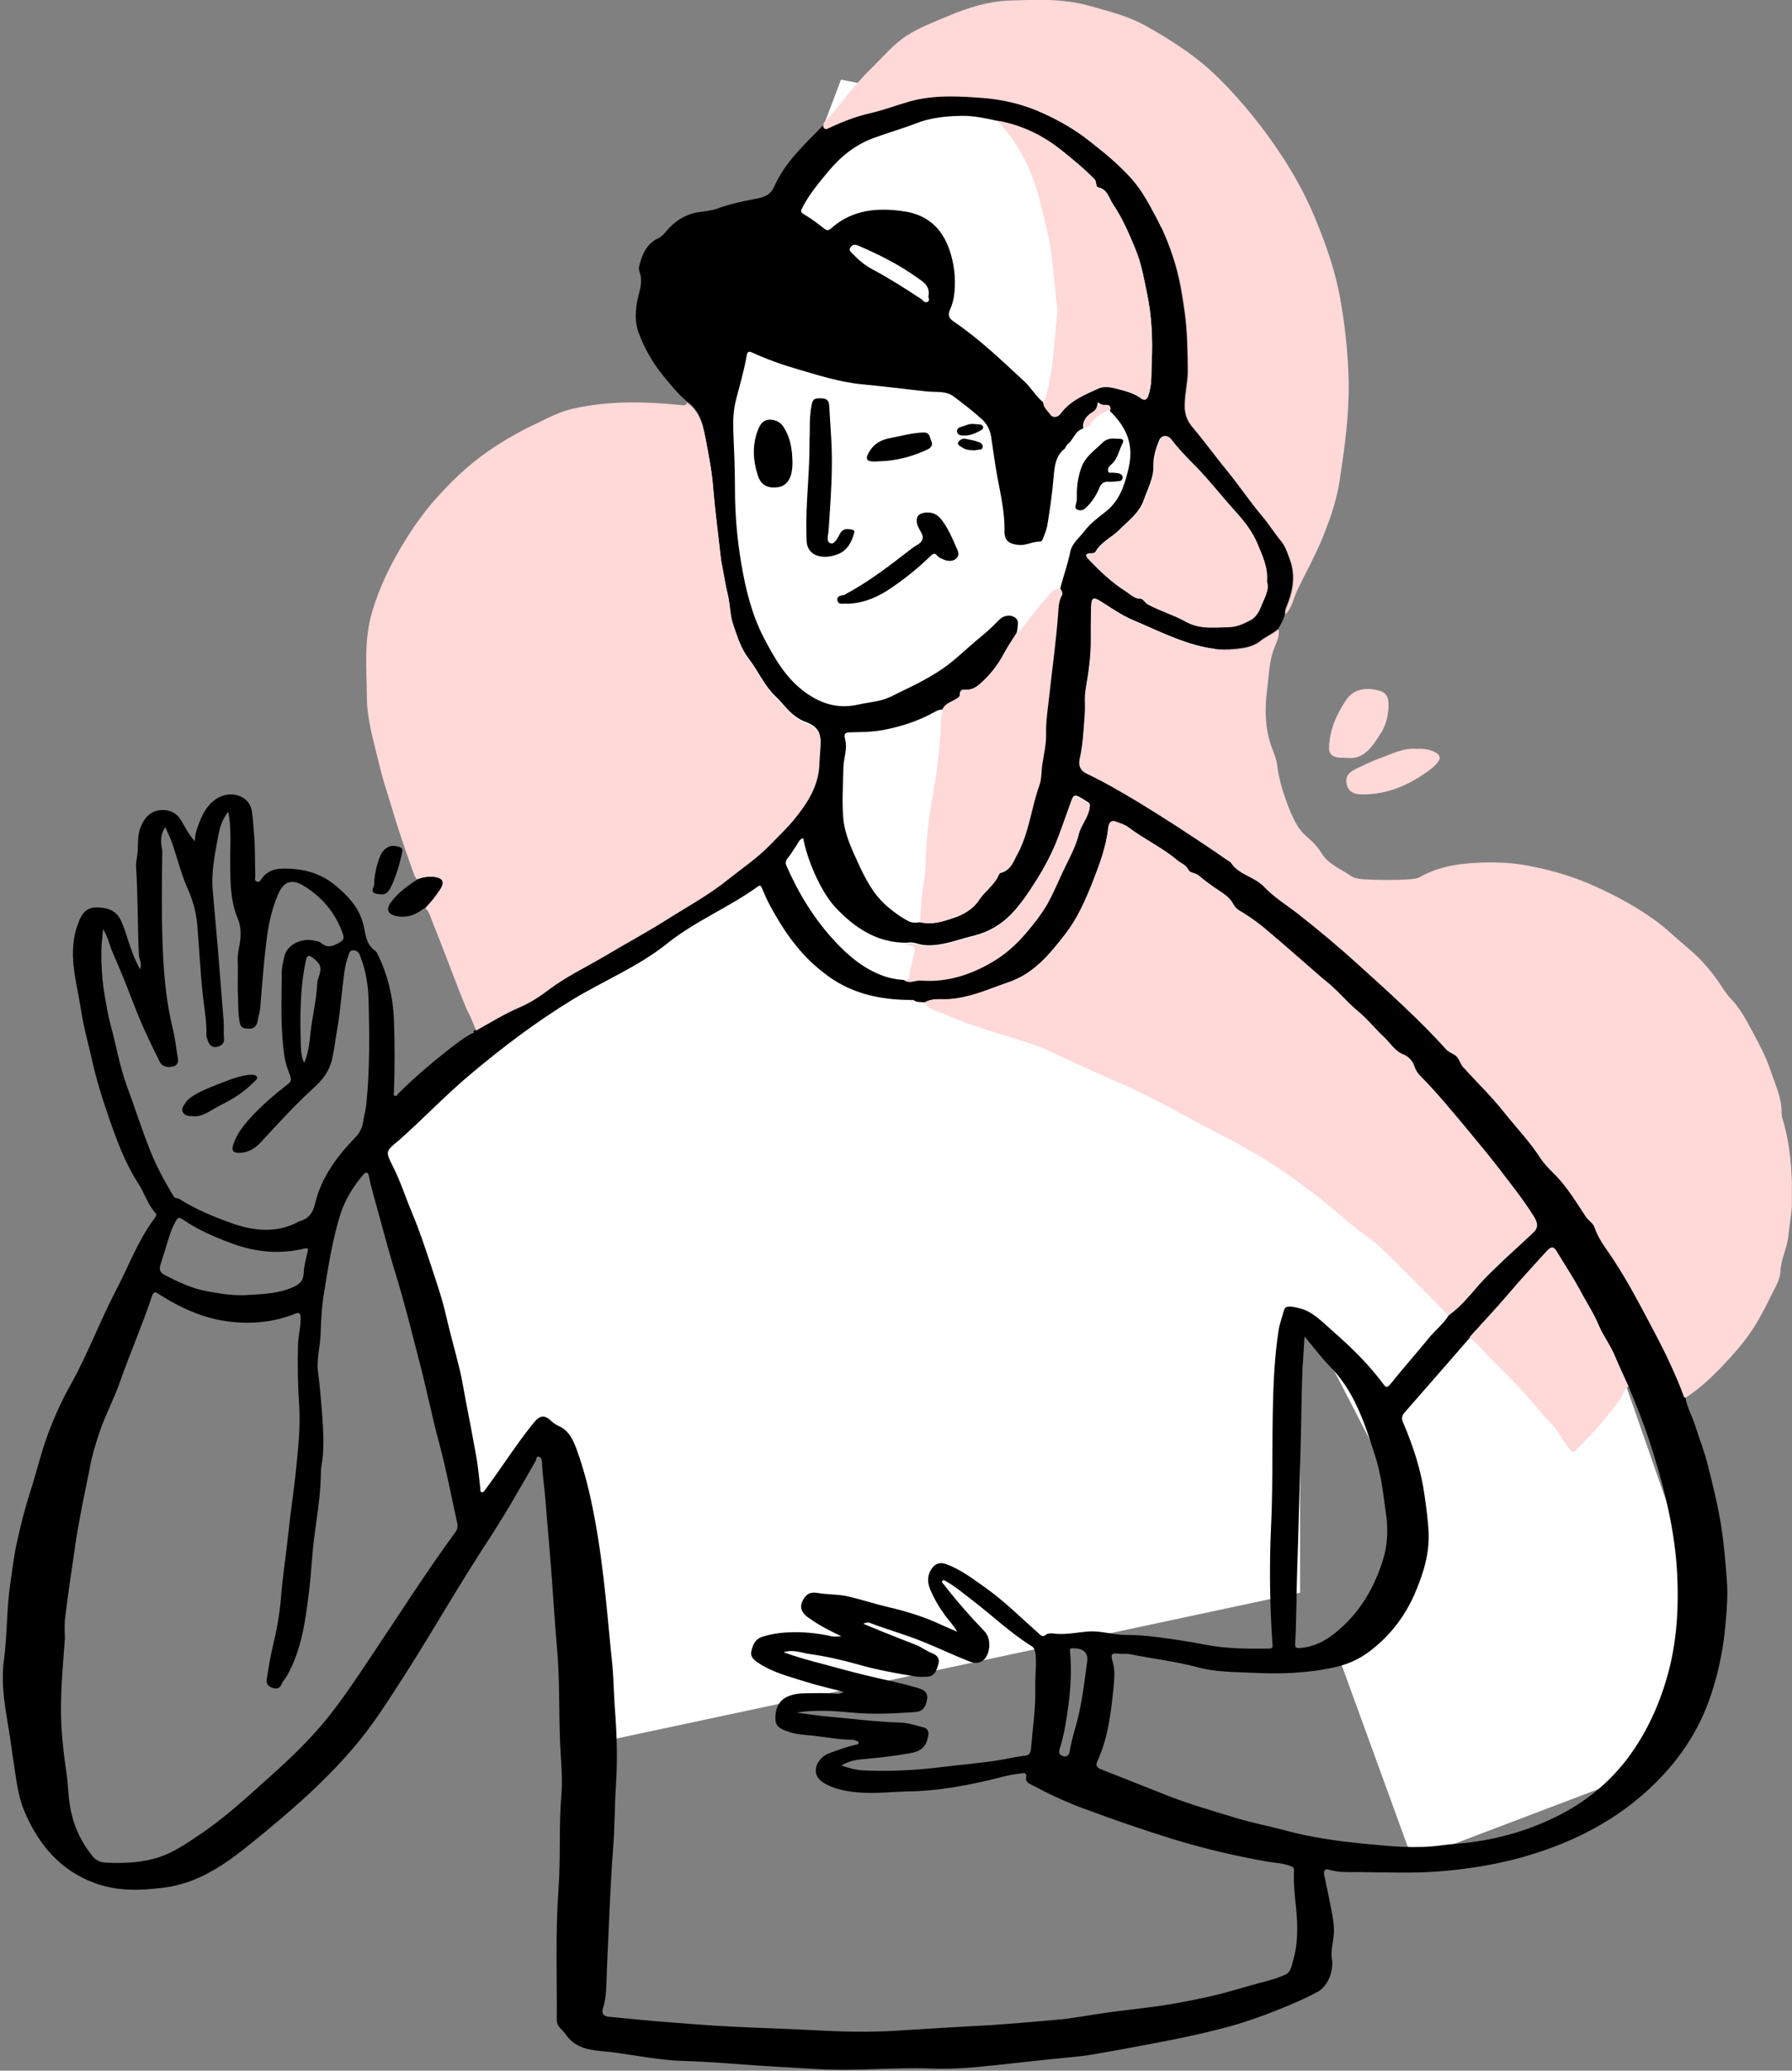 <svg width="296" height="342" viewBox="0 0 296 342" fill="none" xmlns="http://www.w3.org/2000/svg">
<rect x="0" y="0" width="296" height="342" fill="#808080" stroke="none"/>
<g clip-path="url(#clip0)">
<path d="M280.504 263.06L262.709 211.995L207.002 156.289L189.981 23.211L138.916 13.153L108.741 92.845L135.047 135.399L62.319 187.237L80.114 251.455L90.172 235.207L98.683 287.819L214.739 263.06V216.638L220.929 227.47L233.308 251.455L220.929 273.118L233.308 307.161L271.994 292.461L280.504 263.06Z" fill="white"/>
<path d="M78.096 170.613C76.451 171.46 75.04 172.635 73.582 173.764C70.855 175.927 68.222 178.184 65.777 180.63C65.636 180.771 65.542 181.1 65.26 181.006C64.884 180.865 65.072 180.536 65.072 180.301C65.213 176.397 65.213 172.447 65.072 168.544C64.931 164.641 64.038 160.879 62.251 157.352C62.204 157.257 62.11 157.163 62.016 157.069C60.276 155.894 60.417 153.966 59.9 152.273C59.148 149.78 57.455 147.946 55.528 146.347C52.895 144.09 49.697 143.338 46.359 143.479C45.184 143.526 44.055 143.996 43.256 145.078C43.068 145.36 42.833 145.83 42.362 145.595C41.986 145.407 42.174 144.936 42.174 144.654C42.08 142.256 42.174 139.858 41.939 137.506C41.845 136.284 41.798 135.014 41.563 133.791C41.093 131.346 37.943 130.405 35.639 132.004C34.134 133.039 33.382 134.591 32.771 136.236C32.489 137.036 32.16 137.835 32.206 138.964C31.125 137.788 30.561 136.566 29.903 135.484C29.15 134.214 28.022 133.744 26.705 133.791C25.06 133.838 23.978 134.873 23.32 136.378C22.756 137.647 22.803 139.011 22.756 140.375C22.709 141.362 22.427 142.303 22.474 143.291C22.803 148.087 22.709 152.884 22.944 157.728C22.991 158.433 23.508 159.139 23.132 160.079C22.145 158.339 21.58 156.599 21.016 154.859C20.734 153.919 20.405 153.025 20.029 152.132C19.23 150.345 17.725 149.874 15.938 149.874C14.293 149.874 13.54 150.862 13.023 152.226C11.754 155.329 11.895 158.48 12.459 161.678C12.788 163.653 13.211 165.581 13.493 167.509C13.916 170.096 14.669 172.635 15.233 175.222C15.891 178.184 16.785 181.1 17.772 183.969C19.135 187.966 20.546 191.916 22.85 195.49C23.884 197.089 24.401 198.97 25.718 200.381C25.906 200.616 25.718 200.945 25.53 201.227C22.756 204.896 21.251 209.175 19.135 213.172C16.502 218.204 14.528 223.565 11.754 228.55C9.826 231.983 8.227 235.651 7.052 239.413C6.347 241.717 5.735 244.116 4.983 246.42C4.09 249.195 3.384 252.016 2.773 254.838C2.303 256.954 2.068 259.117 1.739 261.281C1.08 265.513 1.222 269.839 0.657 274.119C0.093 278.257 0.892 282.255 1.551 286.299C1.786 287.663 1.927 289.073 2.162 290.437C2.632 293.4 2.867 296.41 4.043 299.184C6.346 304.639 9.967 308.966 15.703 311.035C19.37 312.399 23.179 312.258 26.988 311.787C32.677 311.082 37.143 307.978 41.375 304.545C48.052 299.137 54.587 293.541 59.947 286.769C62.533 283.477 64.743 279.903 67 276.423C71.702 269.04 76.027 261.422 80.823 254.133C83.55 249.947 85.995 245.621 88.487 241.294C88.628 241.059 88.534 240.542 88.957 240.589C89.381 240.683 89.475 241.106 89.522 241.529C89.616 243.787 89.992 245.997 90.133 248.254C90.462 252.487 90.885 256.719 91.167 260.951C91.449 264.714 91.684 268.523 92.014 272.285C92.484 277.599 92.296 282.913 92.531 288.227C92.672 291.002 92.954 293.776 92.719 296.551C92.296 301.724 92.625 306.944 92.249 312.117C91.731 319.265 92.014 326.413 91.967 333.561C91.967 334.125 92.155 334.548 92.484 334.924C92.813 335.301 93.189 335.63 93.471 336.053C94.788 337.981 96.856 338.546 98.972 338.734C103.486 339.11 107.859 340.191 112.419 340.38C115.241 340.474 118.109 340.615 120.93 340.85C125.632 341.226 130.333 341.461 135.082 341.743C141.336 342.12 147.542 341.414 153.795 341.649C157.228 341.79 160.66 341.508 164.092 341.132C168.089 340.709 172.085 340.239 176.035 339.862C177.399 339.721 178.762 339.627 180.079 339.392C184.31 338.687 188.495 337.887 192.679 337.088C195.783 336.476 198.839 335.818 201.895 335.019C205.75 334.031 209.465 332.667 213.132 331.115C214.684 330.457 216.235 329.752 217.693 328.952C219.386 328.012 220.326 325.472 219.997 323.497C219.809 322.321 220.138 321.052 220.279 319.876C220.467 318.324 220.185 316.866 219.903 315.361C219.527 313.48 219.151 311.552 218.727 309.671C218.586 308.966 218.869 308.59 219.574 308.825C221.172 309.295 222.818 309.201 224.464 309.201C229.024 309.248 233.538 309.436 238.099 309.06C242.566 308.684 246.985 307.978 251.264 306.802C258.975 304.639 266.028 301.253 271.999 295.845C276.889 291.425 280.603 286.158 282.672 279.762C283.989 275.812 284.741 271.815 285.07 267.676C285.258 265.56 285.399 263.444 285.258 261.375C285.023 257.989 284.741 254.65 284.177 251.264C283.612 248.066 282.86 244.962 282.061 241.859C281.544 239.742 280.697 237.673 280.039 235.557C279.569 233.958 278.629 232.453 278.393 230.76C278.299 230.713 278.111 230.666 278.111 230.619C277.5 228.832 276.748 227.092 275.949 225.399C274.444 222.013 272.61 218.768 270.871 215.477C269.131 212.232 267.344 209.034 265.181 206.071C264.429 204.99 263.771 203.861 263.348 202.638C263.113 201.933 262.313 201.51 261.89 200.851C260.339 198.547 258.928 196.149 257 194.126C256.06 193.139 255.072 192.198 254.32 191.07C252.534 188.342 250.277 185.991 248.255 183.451C246.233 180.912 243.882 178.655 241.672 176.209C241.108 175.598 241.014 174.61 240.215 174.14C239.745 173.858 239.18 173.623 238.804 173.2C234.337 168.262 229.401 163.841 224.464 159.374C221.172 156.411 217.787 153.542 214.308 150.815C212.427 149.357 210.358 148.087 208.76 146.394C207.114 144.654 204.528 144.419 203.258 142.35C203.258 142.303 203.164 142.35 203.164 142.303C202.365 141.739 201.566 141.174 200.767 140.657C196.582 137.788 192.35 135.061 188.025 132.427C185.251 130.734 182.382 129.088 179.42 127.678C178.433 127.207 178.104 126.408 178.339 125.373C178.903 122.881 178.997 120.388 179.185 117.849C179.279 116.532 179.091 115.169 179.326 113.852C179.796 111.077 180.22 108.303 180.173 105.481C180.173 103.788 180.173 102.095 180.22 100.449C180.267 98.615 180.549 98.474 182.053 99.462C183.699 100.496 185.298 101.625 187.084 102.377C190.987 104.023 194.795 105.998 199.027 106.892C201.143 107.362 203.258 107.315 205.327 106.986C206.221 106.845 207.349 106.469 208.054 105.904C209.042 105.105 210.217 104.635 211.158 103.835C211.581 103.036 212.098 102.283 212.239 101.39C212.192 101.013 212.286 100.637 212.427 100.261C213.508 97.675 214.026 95.041 212.991 92.314C212.615 91.279 212.286 90.15 211.581 89.351C210.452 87.987 209.465 86.435 208.336 85.071C206.362 82.72 204.669 80.181 202.741 77.829C200.767 75.431 198.98 72.891 196.958 70.54C196.065 69.459 195.642 68.377 195.642 66.966C195.642 64.991 196.159 63.11 196.159 61.135C196.112 57.937 196.112 54.739 195.642 51.541C195.265 48.908 194.842 46.274 194.137 43.782C193.338 41.054 192.303 38.374 190.94 35.834C189.811 33.718 188.683 31.555 187.131 29.768C184.968 27.276 182.429 25.206 179.843 23.184C177.399 21.256 174.813 19.798 171.991 18.529C168.982 17.212 165.832 16.412 162.682 16.13C158.591 15.801 154.36 15.472 150.222 16.648C148.059 17.259 145.99 18.058 143.781 18.576C141.43 19.093 139.126 19.986 136.916 21.021C136.587 21.162 136.07 21.491 135.929 20.739C132.919 23.843 129.628 26.805 127.841 30.897C127.183 32.401 125.867 32.637 124.597 32.872C122.528 33.295 120.413 33.718 118.438 34.471C117.215 34.894 115.946 34.894 114.676 35.176C112.843 35.646 111.432 36.634 110.257 37.951C109.786 38.515 109.363 39.079 108.705 39.361C106.73 40.302 106.025 42.136 105.555 44.064C105.508 44.346 105.555 44.675 105.649 44.958C106.025 45.992 105.931 46.98 105.649 48.061C105.038 50.366 104.661 52.717 105.508 55.021C106.448 57.514 107.765 59.865 109.457 61.934C110.68 63.439 111.902 64.991 113.407 66.261C115.805 67.907 116.181 70.493 116.651 73.033C117.121 75.525 117.591 77.97 117.78 80.51C118.062 84.366 118.626 88.222 119.049 92.125C119.096 92.502 119.19 92.878 119.237 93.254C119.566 94.853 119.754 96.452 120.177 98.051C120.601 99.744 120.507 101.578 121.118 103.177C121.776 105.105 122.387 107.127 123.704 108.82C125.255 110.842 126.243 113.24 128.124 115.027C128.735 115.592 129.252 116.25 129.816 116.861C130.757 117.896 131.791 118.79 133.154 119.26C134.424 119.73 135.599 120.577 135.505 122.411C135.458 123.492 135.317 124.574 135.317 125.655C135.223 129.371 133.39 132.286 131.18 135.061C129.957 136.566 128.547 137.882 127.23 139.246C125.114 141.456 122.575 143.149 120.224 145.03C116.98 147.57 113.313 149.545 109.88 151.802C106.636 153.919 103.204 155.706 99.866 157.681C96.762 159.562 93.471 161.114 90.556 163.277C89.098 164.358 87.547 165.393 85.901 166.098C83.315 167.18 80.964 168.638 78.566 170.002C78.425 170.096 78.284 170.237 78.19 170.331C78.19 170.613 78.143 170.613 78.096 170.613ZM149.329 161.866C148.012 161.772 146.743 161.537 145.473 161.02C142.464 159.844 140.113 157.822 137.95 155.517C134.518 151.849 131.932 147.617 129.91 143.008C129.675 142.491 129.816 142.068 130.145 141.692C130.662 141.08 131.039 140.375 131.509 139.716C131.838 139.293 131.979 138.588 132.684 138.447C133.201 141.551 135.411 147.1 137.997 149.874C141.242 153.307 144.909 155.753 149.846 155.706C150.786 155.47 151.68 155.988 152.573 156.082C155.488 156.364 158.121 155.188 160.895 154.53C163.199 153.966 165.315 152.743 166.913 151.097C168.606 149.404 169.97 147.288 171.286 145.219C172.462 143.338 173.496 141.409 174.389 139.293C175.142 137.459 175.8 135.531 176.458 133.697C177.446 131.064 177.022 130.781 179.608 132.427C180.079 132.709 180.079 132.898 179.985 133.415C179.749 135.014 178.574 136.189 178.198 137.741C177.681 139.858 176.552 141.786 175.659 143.714C174.766 145.548 174.013 147.476 173.026 149.216C172.038 150.909 170.863 152.461 169.546 153.966C167.901 155.894 166.02 157.54 163.951 158.762C160.378 160.879 156.428 162.148 152.197 161.819C151.162 161.913 150.222 162.524 149.329 161.866ZM151.962 152.32C151.35 152.414 150.739 152.461 150.128 152.179C148.764 151.473 147.542 150.58 146.367 149.545C144.204 147.617 142.934 145.125 141.759 142.585C140.724 140.281 139.596 137.976 139.314 135.39C139.032 132.521 139.267 129.606 139.314 126.737C139.361 125.185 140.019 123.633 139.596 122.128C139.314 121.094 139.69 120.953 140.536 120.953C142.417 120.906 144.251 120.906 146.131 120.53C149.141 119.918 151.962 118.978 154.595 117.473C154.971 117.285 155.3 117.191 155.676 117.191C156.052 116.25 157.04 116.015 157.792 115.545C158.168 115.31 158.591 115.169 158.544 114.651C158.544 114.087 158.873 113.946 159.391 113.946C160.425 113.993 161.177 113.617 161.93 112.911C163.528 111.5 164.845 109.807 165.785 108.02C166.443 106.798 167.196 105.669 167.948 104.493C167.995 104.164 168.089 103.882 168.089 103.553C168.136 102.989 168.277 102.424 167.666 102.001C167.055 101.578 166.396 101.625 165.785 101.86C165.456 102.001 165.127 102.283 164.845 102.565C163.904 103.553 162.917 104.446 161.883 105.293C159.673 107.08 157.651 109.196 155.253 110.748C153.466 111.924 151.492 112.958 149.517 113.899C148.106 114.557 146.743 115.404 145.191 115.733C143.922 116.015 142.652 116.156 141.43 116.438C138.138 117.097 135.364 116.109 132.778 114.181C129.722 111.877 127.888 108.632 126.196 105.387C124.221 101.625 123.187 97.439 122.481 93.301C121.776 89.21 121.4 85.024 121.4 80.839C121.4 77.5 121.259 74.208 121.118 70.869C121.071 69.223 121.165 67.577 121.588 65.978C122.199 63.58 122.904 61.229 123.328 58.783C123.422 58.172 123.61 57.937 124.221 58.219C126.666 59.348 129.205 60.241 131.791 60.994C135.317 62.028 138.891 63.157 142.511 63.486C146.084 63.815 149.611 64.286 153.184 64.662C154.642 64.803 156.287 64.521 157.557 65.508C159.108 66.684 160.66 67.86 162.118 69.176C162.964 69.929 163.528 70.916 163.716 72.139C164.045 74.302 164.327 76.466 164.704 78.582C165.268 81.591 165.973 84.601 165.926 87.705C165.879 89.398 166.772 89.868 168.324 90.009C169.499 90.103 170.581 89.445 171.756 89.445C172.132 89.445 172.227 89.116 172.274 88.928C172.556 88.269 172.838 87.564 172.979 86.858C173.449 84.084 173.825 81.309 174.06 78.535C174.201 76.983 174.389 75.29 175.8 74.161C176.035 73.973 176.129 73.503 176.411 73.315C177.351 72.562 177.587 71.105 178.95 70.775C178.715 69.553 179.467 68.753 180.314 68.236C180.972 67.813 181.207 67.436 181.301 66.543C181.724 67.013 182.147 67.013 182.571 67.013C183.182 66.966 183.417 67.248 183.323 67.86C185.204 69.741 186.614 71.81 186.708 74.584C186.755 75.854 186.52 77.077 186.191 78.252C185.58 80.698 184.639 83.002 182.523 84.601C181.301 85.542 180.079 86.482 179.138 87.705C178.292 88.834 177.069 89.727 176.787 91.138C176.364 93.254 175.612 95.229 175.095 97.345C175.33 97.675 175.424 98.145 175.236 98.474C174.624 99.509 174.671 100.637 174.577 101.766C174.201 106.092 173.59 110.419 173.167 114.745C172.932 116.956 172.603 119.166 172.603 121.376C172.603 123.069 172.227 124.715 171.991 126.361C171.803 127.537 171.944 128.759 171.521 129.794C170.158 133.556 169.829 137.6 167.901 141.174C167.243 142.397 166.913 143.808 165.268 144.184C165.127 144.231 164.939 144.419 164.845 144.56C164.139 146.253 162.541 147.241 161.553 148.793C160.754 150.062 159.344 150.909 158.074 151.426C156.287 152.037 154.172 152.837 151.962 152.32ZM172.321 66.449C171.098 65.461 170.346 64.05 169.17 62.969C165.409 59.489 161.741 55.962 157.51 53.093C156.758 52.576 156.522 52.059 156.899 51.212C157.322 50.272 157.557 49.331 157.651 48.297C157.886 45.851 157.604 43.5 156.805 41.195C155.582 37.668 153.137 35.505 149.517 34.941C145.097 34.236 140.818 34.565 137.292 37.715C136.775 38.186 136.493 38.045 136.023 37.668C134.988 36.869 133.954 36.069 132.825 35.411C132.167 35.035 132.261 34.8 132.543 34.282C133.672 32.072 135.27 30.191 136.822 28.31C138.891 25.818 141.289 23.89 144.392 22.761C146.696 21.915 149.047 21.256 151.35 20.363C153.701 19.422 156.287 19.187 158.779 19.14C160.754 19.093 162.729 19.516 164.657 19.939C166.114 20.174 167.525 20.598 168.888 21.115C171.286 22.009 173.449 23.325 175.424 24.924C177.257 26.429 179.091 27.934 180.784 29.627C181.207 30.05 180.925 30.897 181.442 30.991C182.994 31.32 183.182 32.778 183.84 33.765C185.345 35.975 186.426 38.468 187.46 40.96C188.495 43.453 188.918 46.039 189.482 48.579C190.234 52.247 190.423 56.056 190.234 59.818C190.14 61.652 190.329 63.533 189.67 65.367C189.388 66.214 188.918 66.12 188.448 65.79C187.178 64.85 185.627 64.521 184.169 64.144C183.276 63.909 182.194 63.815 181.395 64.192C179.138 65.226 176.74 66.167 175.189 68.33C174.718 68.941 173.919 69.082 173.496 68.471C173.026 67.813 172.368 67.295 172.321 66.449ZM242.754 220.979C242.848 220.838 242.895 220.697 242.989 220.602C245.058 218.298 247.22 216.041 249.195 213.69C251.264 211.244 253.427 208.94 255.543 206.588C256.06 206.024 256.53 205.742 257.094 206.636C258.411 208.846 259.868 211.009 261.091 213.313C262.078 215.147 263.254 216.887 264.053 218.862C264.805 220.649 266.075 222.295 266.827 224.177C267.485 225.775 268.238 227.374 268.99 228.973C270.212 231.889 271.388 234.805 272.375 237.814C273.504 241.2 274.491 244.586 275.29 248.066C276.137 251.734 276.748 255.402 276.983 259.117C277.359 265.278 277.03 271.438 275.243 277.411C274.162 281.079 272.657 284.559 270.635 287.804C267.438 292.977 263.066 296.974 257.658 299.748C253.098 302.1 248.255 303.558 243.13 304.263C241.484 304.498 239.792 304.545 238.146 304.78C233.773 305.392 229.401 304.921 225.075 304.498C220.796 304.075 216.518 303.464 212.333 302.335C209.559 301.583 206.738 301.065 204.011 300.219C200.296 299.09 196.535 298.008 192.915 296.598C189.247 295.14 185.533 293.682 181.865 292.224C181.254 291.989 180.925 291.66 181.254 290.907C183.041 287.051 183.511 282.866 183.934 278.728C184.075 277.27 184.216 275.765 183.746 274.307C183.417 273.319 183.652 272.943 184.733 273.131C185.392 273.225 186.097 273.084 186.708 273.225C190.423 273.978 194.231 274.401 197.898 275.389C200.814 276.188 203.87 276.141 206.832 276.282C211.252 276.517 215.624 276.376 219.997 275.483C222.348 275.012 224.464 274.119 226.344 272.661C229.589 270.169 231.987 267.065 233.632 263.35C235.043 260.105 236.124 256.719 235.983 253.145C235.889 251.17 235.607 249.148 235.325 247.126C234.761 242.893 233.444 238.896 231.798 235.04C231.422 234.193 231.563 233.77 232.128 233.159C235.654 229.161 239.18 225.07 242.754 220.979ZM150.504 165.158C150.645 165.158 150.739 165.158 150.88 165.158C151.397 165.628 152.103 165.44 152.714 165.581C153.513 165.111 154.407 165.017 155.3 165.064C157.04 165.158 158.779 164.876 160.378 164.406C162.447 163.841 164.469 162.948 166.49 162.289C170.769 160.831 173.402 157.587 175.988 154.248C177.916 151.755 179.185 148.887 180.361 145.971C181.536 142.961 182.712 139.999 183.041 136.754C183.135 136.142 183.37 135.39 184.216 135.719C184.921 135.954 185.721 136.189 186.332 136.66C188.918 138.635 191.927 139.999 194.419 142.115C195.03 142.632 195.877 142.914 196.3 143.761C196.535 144.231 197.475 144.184 198.039 144.701C198.792 145.36 199.638 145.924 200.437 146.535C201.566 147.335 202.882 147.993 203.588 149.216C203.87 149.733 204.152 150.109 204.622 150.392C206.268 151.332 207.772 152.461 209.183 153.636C211.863 155.894 214.543 158.245 217.176 160.549C217.787 161.114 218.445 161.678 219.057 162.148C220.937 163.606 222.348 165.44 224.135 166.945C225.733 168.262 227.003 169.908 228.507 171.271C229.589 172.259 230.294 173.623 231.846 174.234C232.363 174.469 233.303 175.222 233.538 176.021C233.726 176.727 234.055 177.244 234.573 177.761C235.889 179.078 237.159 180.489 238.381 181.899C239.698 183.404 240.967 184.909 242.19 186.414C243.835 188.436 245.528 190.411 247.126 192.48C249.195 195.208 251.358 197.842 253.192 200.757C254.038 202.074 254.179 202.732 253.192 203.626C251.358 205.366 249.43 207.012 247.644 208.799C246.468 209.927 245.293 211.009 244.211 212.279C242.707 214.019 241.202 215.853 239.321 217.217C238.428 218.674 237.065 219.709 236.03 220.979C233.914 223.565 231.704 226.058 229.636 228.644C229.212 229.114 228.977 229.255 228.601 228.738C226.156 225.399 223.241 222.578 220.138 219.85C218.398 218.345 216.847 216.558 214.496 216.041C213.602 215.853 212.333 215.477 212.098 216.37C211.816 217.452 211.393 218.533 211.205 219.662C210.828 222.107 210.593 224.6 210.452 227.092C209.982 235.557 210.358 244.069 209.935 252.534C209.653 258.788 209.747 265.137 210.17 271.391C210.217 271.815 210.358 272.285 209.653 272.285C206.174 272.332 202.694 272.332 199.262 271.674C196.582 271.156 193.902 270.733 191.222 270.404C189.435 270.169 187.648 270.028 185.862 270.028C183.84 270.028 181.865 269.322 179.843 269.463C177.869 269.604 175.894 270.075 173.919 269.792C173.543 269.745 173.026 269.792 172.791 269.981C172.18 270.498 171.897 270.075 171.521 269.745C168.653 267.206 165.926 264.478 162.823 262.268C160.707 260.763 158.685 259.211 156.24 258.318C155.3 257.989 154.548 258.224 153.983 258.976C153.184 260.011 153.137 261.234 153.607 262.409C154.219 263.914 155.065 265.372 156.052 266.736C156.664 267.582 157.416 268.335 158.121 269.51C157.04 269.04 156.334 268.758 155.629 268.429C152.761 267.065 149.705 266.124 146.649 265.419C144.439 264.902 142.323 264.196 140.113 263.679C138.467 263.303 136.775 263.397 135.129 263.115C133.86 262.88 133.107 263.256 132.543 264.478C132.026 265.56 132.496 266.359 133.295 267.018C133.531 267.206 133.813 267.347 134.048 267.535C135.505 268.57 137.151 269.369 138.985 270.263C138.232 270.263 137.809 270.357 137.386 270.263C135.082 269.745 132.778 269.51 130.427 269.604C128.876 269.651 127.324 269.887 125.867 270.357C124.644 270.78 124.315 271.815 124.08 272.849C123.939 273.602 124.503 274.166 125.161 274.589C127.653 276.282 130.521 276.94 133.295 277.834C135.27 278.445 137.339 278.916 139.361 279.433C138.938 279.715 138.515 279.809 138.138 279.762C136.54 279.574 134.941 279.668 133.343 279.668C132.167 279.668 131.039 279.762 129.957 280.279C128.688 280.891 128.029 282.16 128.076 283.947C128.124 285.264 129.064 285.593 130.098 285.97C131.462 286.487 132.919 286.534 134.33 286.675C136.446 286.91 138.515 287.333 140.63 287.333C140.865 287.333 141.101 287.427 141.336 287.474C141.524 287.569 141.853 287.569 141.806 287.898C141.759 288.133 141.524 288.133 141.336 288.18C139.831 288.509 138.373 289.073 136.916 289.591C135.74 290.014 134.706 291.284 134.753 292.459C134.8 293.682 135.693 294.34 136.681 294.811C138.844 295.845 141.148 296.08 143.498 296.127C145.52 296.174 147.589 295.939 149.564 295.892C155.065 295.845 160.378 294.811 165.691 293.447C166.725 293.165 167.76 293.024 168.794 292.883C169.217 292.789 169.641 292.93 169.499 293.494C169.358 294.246 169.829 294.528 170.346 294.764C173.073 296.221 175.847 297.538 178.762 298.62C183.699 300.454 188.683 302.194 193.714 303.746C198.933 305.345 204.152 306.567 209.512 307.508C210.734 307.696 212.004 307.743 213.179 308.213C213.555 308.354 213.744 308.495 213.744 308.919C213.65 310.941 213.838 312.963 214.073 314.985C214.355 317.854 214.449 320.769 213.649 323.591C213.367 324.532 213.273 325.707 212.333 326.13C210.922 326.789 209.418 327.165 207.96 327.541C205.374 328.247 202.835 329.046 200.249 329.657C197.24 330.316 194.278 330.927 191.222 331.35C188.542 331.727 185.815 332.009 183.088 332.385C180.22 332.761 177.304 333.373 174.436 333.608C170.722 333.937 166.96 334.266 163.246 334.501C158.215 334.783 153.184 335.066 148.2 335.395C143.781 335.677 139.361 335.583 134.941 335.348C128.124 334.971 121.306 334.877 114.488 334.313C111.62 334.078 108.705 333.89 105.837 333.608C104.191 333.467 102.593 333.279 100.947 333.137C100.242 333.09 99.254 332.996 99.584 331.774C100.242 329.705 100.148 327.494 100.242 325.378C100.571 318.653 100.759 311.975 101.276 305.251C101.558 301.771 101.511 298.244 101.746 294.764C102.028 290.531 101.887 286.299 101.558 282.113C101.37 279.574 101.37 276.988 101.088 274.401C100.712 270.921 100.43 267.441 100.054 263.914C99.584 259.4 99.019 254.979 98.173 250.511C97.468 246.749 96.574 243.034 95.258 239.413C94.694 237.908 94.035 236.356 92.437 235.604C91.967 235.369 91.496 235.134 91.12 234.758C89.945 233.629 89.192 233.723 88.158 234.993C85.337 238.473 82.939 242.282 80.259 245.903C80.071 246.185 79.836 246.514 79.601 246.467C79.225 246.42 79.366 245.95 79.319 245.668C79.131 244.022 78.99 242.423 78.707 240.777C78.143 237.579 77.532 234.428 76.921 231.278C76.592 229.538 76.309 227.751 75.886 226.011C75.181 223.142 74.382 220.32 73.724 217.499C73.065 214.536 72.078 211.714 71.138 208.846C70.197 206.024 69.257 203.156 68.081 200.381C67 197.795 66.154 195.114 64.884 192.622C63.662 190.176 63.662 190.176 65.825 188.389C65.966 188.295 66.06 188.201 66.154 188.107C70.103 184.58 73.724 180.771 77.767 177.385C83.08 172.917 88.628 168.732 94.553 165.111C99.677 162.007 105.32 159.703 110.069 155.941C114.723 152.179 120.318 149.921 125.161 146.441C125.585 146.112 125.726 146.347 125.867 146.723C126.29 147.711 126.713 148.699 127.23 149.639C129.487 153.825 132.167 157.681 135.976 160.596C140.207 164.029 145.191 165.158 150.504 165.158ZM10.719 270.592C10.719 269.887 10.625 268.664 10.719 267.535C11.095 264.337 11.566 261.14 12.036 257.942C12.365 255.731 12.647 253.521 13.07 251.358C13.587 248.395 14.246 245.48 14.81 242.564C15.186 240.401 15.844 238.285 16.549 236.215C17.537 233.441 18.947 230.807 19.888 228.033C21.533 223.377 23.508 218.862 25.06 214.207C25.436 213.078 25.718 213.454 26.376 213.831C29.479 215.806 32.865 217.405 36.438 218.063C40.576 218.815 44.76 218.58 48.757 216.981C49.462 216.699 49.603 216.887 49.65 217.593C49.697 219.098 49.274 220.555 49.227 222.013C49.133 225.352 49.18 228.738 49.415 232.077C49.65 235.792 49.227 239.46 48.851 243.175C48.522 246.42 48.005 249.571 47.675 252.816C47.299 256.531 46.688 260.246 46.406 263.961C46.171 266.689 45.701 269.322 45.042 272.003C44.619 273.79 44.337 275.577 44.055 277.364C43.914 278.116 44.337 278.539 44.995 278.775C45.607 278.963 46.218 278.963 46.5 278.163C46.688 277.693 47.111 277.317 47.393 276.799C49.932 272.285 50.497 267.3 51.108 262.315C51.437 259.541 51.531 256.719 51.907 253.944C52.33 250.606 52.895 247.314 52.989 243.975C52.989 243.41 52.989 242.799 53.083 242.235C53.6 239.46 53.412 236.592 53.224 233.817C53.035 231.372 52.847 228.926 52.518 226.528C52.283 224.506 52.847 222.578 52.941 220.602C53.035 218.204 53.13 215.759 53.553 213.36C54.258 209.034 54.916 204.707 56.233 200.522C57.032 198.077 58.349 195.96 59.994 194.032C60.323 193.609 60.794 193.421 60.935 194.267C61.17 195.49 61.499 196.666 61.828 197.889C63.003 202.027 64.038 206.165 65.307 210.257C66.812 215.147 68.034 220.085 69.304 225.023C70.479 229.491 71.373 234.052 72.595 238.567C73.724 242.752 74.523 247.031 75.463 251.264C75.604 251.828 75.698 252.44 75.228 253.051C70.432 259.588 66.107 266.407 61.593 273.131C59.195 276.705 56.844 280.326 54.164 283.665C51.296 287.239 47.958 290.437 44.525 293.494C40.764 296.88 37.049 300.313 32.818 303.134C30.843 304.451 28.868 305.815 26.658 306.614C23.743 307.649 20.64 307.79 17.537 307.649C16.643 307.602 15.891 307.32 15.28 306.567C13.258 304.075 11.989 301.206 11.518 298.008C11.236 296.221 11.236 294.434 10.954 292.647C10.625 290.39 10.343 288.18 10.202 285.923C9.826 280.844 10.343 275.953 10.719 270.592ZM27.317 136.613C27.74 137.6 28.116 138.4 28.445 139.293C29.291 141.739 29.903 144.278 30.937 146.629C31.83 148.605 32.395 150.627 32.583 152.743C32.912 156.693 33.1 160.643 33.523 164.594C33.758 166.71 34.181 168.826 34.087 170.989C34.087 171.365 34.275 171.648 34.369 171.977C34.604 172.682 35.169 173.058 35.78 172.917C36.391 172.776 37.096 172.494 37.002 171.507C36.908 170.613 37.002 169.72 36.955 168.826C36.626 164.688 36.297 160.596 35.968 156.458C35.686 153.26 35.404 150.109 35.122 146.912C34.886 143.808 35.545 140.798 36.109 137.741C36.344 136.472 36.814 135.202 37.708 134.073C38.272 136.942 37.99 139.716 38.037 142.491C38.037 145.642 38.037 148.84 39.306 151.802C39.729 152.837 39.776 153.824 39.729 154.859C39.635 156.129 39.212 157.351 39.259 158.668C39.353 160.596 39.212 162.524 39.306 164.406C39.353 165.863 39.306 167.321 39.588 168.826C39.776 170.002 40.529 169.861 41.234 169.908C41.986 169.908 42.409 169.39 42.55 168.685C42.645 167.98 42.88 167.321 42.974 166.616C43.256 162.995 43.538 159.374 43.961 155.8C44.29 153.025 44.807 150.297 45.936 147.711C46.829 145.595 48.146 145.125 50.073 146.253C53.224 148.134 55.434 150.815 56.656 154.295C56.844 154.859 56.797 155.282 56.092 155.659C54.963 156.317 54.07 156.646 52.989 155.706C52.706 155.47 52.189 155.423 51.766 155.329C49.697 154.906 47.393 156.082 46.97 157.963C46.782 158.809 46.547 159.75 46.547 160.596C46.5 165.205 46.312 169.814 46.97 174.422C47.111 175.269 47.346 176.115 47.628 176.868C48.287 178.561 48.287 178.514 46.829 179.642C44.431 181.523 42.174 183.545 40.247 185.944C39.541 186.837 38.93 187.872 38.554 188.953C38.178 189.988 38.507 190.458 39.588 190.411C41.046 190.364 42.174 189.659 43.115 188.624C45.983 185.521 48.804 182.417 51.907 179.595C53.318 178.325 54.446 176.821 54.869 174.892C55.245 173.152 55.434 171.365 55.763 169.625C56.233 166.71 56.468 163.747 56.844 160.784C56.985 159.844 57.173 158.856 57.502 157.963C57.643 157.587 57.69 156.834 58.537 156.975C59.242 157.069 59.383 157.634 59.571 158.104C60.464 160.455 60.84 162.901 60.888 165.393C61.029 170.895 61.076 176.397 60.558 181.899C60.464 183.122 60.135 184.298 59.947 185.473C59.806 186.273 59.43 187.072 58.772 187.778C55.716 190.929 53.083 194.409 52.048 198.782C51.672 200.381 50.92 201.369 49.321 201.745C49.274 201.745 49.18 201.839 49.133 201.886C45.56 203.72 41.798 203.297 38.272 202.027C35.31 200.992 32.3 199.723 29.62 198.03C29.338 197.842 28.915 197.983 28.68 197.606C27.27 195.255 25.953 192.857 24.919 190.317C23.461 186.696 22.286 182.934 20.922 179.266C19.747 176.021 19.183 172.635 18.289 169.343C17.772 167.462 17.49 165.534 17.161 163.606C16.832 161.49 16.738 159.421 16.738 157.304C16.738 156.129 16.879 154.953 17.02 153.448C17.913 154.859 18.101 156.223 18.665 157.446C19.888 160.22 21.016 163.042 22.098 165.863C23.32 169.108 24.825 172.259 26.376 175.363C26.846 176.303 27.834 176.35 28.727 176.115C29.338 175.927 29.479 175.363 29.385 174.798C29.103 173.247 28.962 171.648 28.586 170.096C27.505 165.769 27.081 161.349 26.893 156.881C26.658 151.426 26.752 145.924 26.799 140.422C26.564 139.293 26.376 137.882 27.317 136.613ZM209.277 96.029C209.747 97.439 208.807 98.85 208.195 100.214C207.866 101.013 207.302 101.954 206.409 102.424C205.233 103.036 204.152 103.506 202.741 103.553C200.343 103.553 198.086 103.929 195.736 102.612C193.808 101.531 191.598 100.872 189.623 99.838C189.106 99.556 188.824 98.85 188.307 98.85C187.272 98.85 186.708 98.145 185.956 97.675C183.652 96.217 181.677 94.336 179.796 92.361C179.279 91.796 179.185 91.42 180.126 91.373C180.408 91.373 180.831 91.373 180.972 91.091C181.912 89.445 183.699 88.74 184.921 87.47C186.426 85.965 188.213 84.695 188.965 82.485C189.576 80.698 190.564 78.958 190.517 77.03C190.47 75.478 190.893 74.161 191.457 72.75C191.786 71.904 192.773 71.763 193.338 72.468C194.607 74.161 196.065 75.666 197.569 77.124C199.779 79.334 201.707 81.827 203.776 84.178C205.327 85.918 206.832 87.658 207.678 89.868C208.525 91.796 209.465 93.63 209.277 96.029ZM215.483 220.744C216.988 222.531 218.21 224.176 219.621 225.634C223.711 229.726 225.404 235.04 227.097 240.307C228.178 243.552 228.507 246.984 228.977 250.37C229.307 252.816 229.165 255.355 228.413 257.707C226.956 262.362 224.511 266.501 220.608 269.651C218.869 271.062 216.988 272.05 214.684 272.191C214.026 272.238 213.885 272.05 213.932 271.438C214.167 267.488 214.12 263.491 214.261 259.541C214.496 252.769 214.637 246.044 214.825 239.272C214.966 234.758 214.966 230.29 215.154 225.775C215.295 224.224 215.342 222.672 215.483 220.744ZM142.605 268.194C143.122 267.911 143.498 267.958 143.828 268.099C146.649 269.181 149.564 269.981 152.338 271.109C154.924 272.144 157.463 273.366 160.096 274.401C160.942 274.73 161.836 274.824 162.588 274.072C163.622 272.943 163.716 270.639 162.682 269.51C160.284 267.018 157.98 264.384 155.864 261.657C155.77 261.516 155.441 261.328 155.676 261.092C155.864 260.904 156.052 261.045 156.287 261.187C157.792 262.033 159.108 263.162 160.472 264.196C163.81 266.736 166.866 269.698 170.44 271.909C170.863 272.191 170.957 272.614 171.051 273.178C171.239 275.012 170.957 276.846 171.004 278.633C171.098 282.066 170.581 285.405 170.299 288.791C170.252 289.356 170.064 289.92 169.405 289.967C167.619 290.155 165.879 290.625 164.139 290.86C161.036 291.284 157.933 291.566 154.83 291.942C150.786 292.412 146.696 292.6 142.605 292.412C141.336 292.365 140.207 291.989 138.985 291.613C140.019 290.954 141.148 290.672 142.323 290.578C144.956 290.343 147.589 290.061 150.222 289.591C152.197 289.262 152.996 288.509 153.325 286.675C153.466 286.017 153.231 285.499 152.573 285.311C151.303 284.982 149.987 284.559 148.717 284.512C144.58 284.371 140.489 283.853 136.352 283.477C134.753 283.336 133.154 283.054 131.556 282.866C134.659 282.349 137.715 282.584 140.771 282.866C144.251 283.195 147.73 283.007 151.209 282.772C152.338 282.678 152.902 282.066 153.137 280.656C153.325 279.433 152.479 279.057 151.539 278.775C149.47 278.163 147.354 277.693 145.238 277.223C142.323 276.564 139.455 275.812 136.587 275.012C134.236 274.401 131.885 273.79 129.44 272.896C131.039 272.379 132.355 272.99 133.672 273.178C136.399 273.555 139.079 274.166 141.759 274.918C144.862 275.812 148.012 276.376 151.209 276.893C151.821 276.988 152.479 276.941 153.09 276.941C154.454 276.893 154.736 275.765 155.018 274.777C155.253 273.931 154.783 273.366 153.936 273.037C153.043 272.708 152.291 272.097 151.397 271.721C148.341 270.545 145.52 269.416 142.605 268.194ZM41.046 213.878C38.742 214.066 36.438 213.69 34.181 213.266C31.783 212.843 29.479 211.761 27.317 210.633C26.658 210.304 26.235 209.974 26.47 209.034C26.658 208.376 26.846 207.717 27.081 207.059C27.693 205.225 28.069 203.344 29.056 201.651C29.432 200.992 29.668 201.086 30.185 201.416C32.724 203.156 35.592 204.378 38.413 205.413C42.221 206.824 46.265 207.2 50.309 206.212C50.732 206.118 50.967 206.165 50.826 206.73C50.544 207.905 50.215 209.081 50.167 210.257C50.12 211.526 49.509 212.091 48.475 212.561C46.077 213.643 43.585 213.737 41.046 213.878ZM177.304 272.238C179.091 272.285 179.796 273.037 179.561 274.589C179.091 277.975 178.715 281.361 177.822 284.653C177.399 286.158 176.928 287.71 176.693 289.261C176.599 289.92 176.176 290.296 175.471 290.014C174.671 289.685 175.001 288.979 175.142 288.509C175.847 286.205 176.176 283.853 176.505 281.455C176.881 278.539 177.022 275.624 176.74 272.708C176.693 272.097 177.069 272.285 177.304 272.238ZM153.372 48.861C153.231 49.049 153.701 49.566 153.231 49.848C152.761 50.13 152.432 49.566 152.15 49.378C149.564 47.685 146.931 45.992 144.204 44.534C142.934 43.876 141.853 42.983 140.865 41.948C140.583 41.619 140.066 41.384 140.536 40.772C140.912 40.302 141.383 40.396 141.806 40.584C145.191 42.042 148.482 43.688 151.492 45.851C152.291 46.462 153.654 47.074 153.372 48.861ZM50.261 175.551C49.791 174.657 49.744 173.764 49.697 173.011C49.556 168.168 49.509 163.324 50.544 158.574C50.685 157.822 51.061 157.681 51.672 158.198C52.989 159.233 53.177 159.75 52.659 161.349C52.565 161.631 52.424 161.96 52.424 162.242C52.283 165.017 51.625 167.697 51.296 170.472C51.155 172.071 50.967 173.811 50.261 175.551Z" fill="black"/>
<path d="M78.613 170.237C81.058 168.873 83.409 167.415 85.948 166.334C87.594 165.628 89.145 164.594 90.603 163.512C93.518 161.302 96.809 159.75 99.913 157.916C103.204 155.941 106.636 154.107 109.927 152.038C113.407 149.827 117.074 147.852 120.271 145.266C122.622 143.385 125.161 141.692 127.277 139.482C128.594 138.118 130.004 136.801 131.227 135.296C133.484 132.522 135.317 129.653 135.364 125.891C135.411 124.809 135.552 123.728 135.552 122.646C135.599 120.812 134.424 119.965 133.201 119.495C131.838 119.025 130.851 118.131 129.863 117.097C129.299 116.485 128.735 115.827 128.171 115.263C126.29 113.476 125.302 111.03 123.751 109.055C122.434 107.362 121.87 105.34 121.165 103.412C120.601 101.766 120.648 99.979 120.224 98.286C119.848 96.687 119.613 95.088 119.284 93.489C119.19 93.113 119.143 92.737 119.096 92.361C118.673 88.504 118.156 84.648 117.827 80.745C117.638 78.206 117.168 75.713 116.698 73.268C116.228 70.728 115.852 68.142 113.454 66.496C113.36 66.966 113.078 66.966 112.655 66.919C106.73 66.308 100.806 66.167 94.929 67.437C92.343 67.954 90.086 69.271 87.782 70.352C85.149 71.622 82.61 73.127 80.212 74.82C76.968 77.124 74.194 79.852 71.561 82.861C69.21 85.589 67.282 88.552 65.542 91.608C63.944 94.43 62.58 97.44 61.593 100.637C60.041 105.528 60.558 110.419 60.605 115.357C60.653 118.931 61.687 122.27 62.486 125.656C63.285 129.089 64.461 132.427 65.448 135.813C66.342 138.682 67.376 141.551 68.363 144.372C68.457 144.701 68.693 144.984 68.881 145.266C69.774 144.937 70.667 144.796 71.608 144.89C73.065 145.031 73.347 145.736 72.595 146.959C71.89 148.04 71.091 149.028 70.197 149.968C70.855 150.486 71.043 151.238 71.326 151.991C73.3 156.881 75.087 161.866 77.109 166.757C77.72 167.839 78.19 169.014 78.613 170.237Z" fill="#FFD8D8"/>
<path d="M211.205 103.929C210.264 104.729 209.089 105.199 208.101 105.998C207.396 106.563 206.268 106.939 205.374 107.08C203.306 107.409 201.19 107.456 199.074 106.986C194.842 106.093 191.081 104.117 187.131 102.471C185.345 101.719 183.746 100.59 182.1 99.556C180.549 98.568 180.314 98.756 180.267 100.543C180.22 102.236 180.22 103.929 180.22 105.575C180.267 108.397 179.844 111.171 179.373 113.946C179.138 115.263 179.326 116.627 179.232 117.943C179.044 120.436 178.95 122.975 178.386 125.468C178.151 126.502 178.48 127.302 179.467 127.772C182.43 129.183 185.251 130.829 188.072 132.522C192.397 135.155 196.629 137.93 200.814 140.751C201.613 141.316 202.412 141.88 203.212 142.397C203.259 142.397 203.306 142.397 203.306 142.444C204.575 144.513 207.161 144.749 208.807 146.488C210.405 148.181 212.474 149.451 214.355 150.909C217.834 153.637 221.219 156.458 224.511 159.468C229.448 163.935 234.385 168.356 238.851 173.294C239.274 173.764 239.792 173.952 240.262 174.234C241.061 174.705 241.155 175.692 241.719 176.303C243.882 178.702 246.28 181.006 248.302 183.546C250.324 186.085 252.581 188.436 254.367 191.164C255.12 192.34 256.107 193.28 257.047 194.221C258.975 196.243 260.433 198.641 261.937 200.945C262.36 201.604 263.16 202.027 263.395 202.732C263.818 204.002 264.476 205.084 265.228 206.165C267.344 209.175 269.178 212.326 270.918 215.571C272.657 218.863 274.444 222.107 275.996 225.493C276.748 227.186 277.547 228.926 278.158 230.713C278.205 230.807 278.347 230.807 278.441 230.854C280.603 229.444 282.484 227.704 284.271 225.87C286.152 223.894 287.985 221.872 289.49 219.568C291.041 217.217 292.217 214.63 293.486 212.138C293.815 211.432 294.051 210.727 294.098 209.928C294.192 207.905 295.226 206.071 295.414 204.049C295.602 202.027 296.025 200.005 296.025 197.983C296.025 193.468 295.743 188.954 294.38 184.58C294.333 184.345 294.286 184.11 294.286 183.875C294.333 181.382 293.251 179.172 292.499 176.915C291.747 174.658 290.665 172.588 289.537 170.519C288.502 168.591 287.468 166.569 285.869 164.923C285.023 164.029 284.459 162.995 283.754 162.007C282.343 159.985 280.697 158.151 278.817 156.599C276.795 154.906 274.914 153.025 272.704 151.52C269.46 149.263 265.981 147.476 262.407 145.924C259.21 144.56 255.825 143.62 252.298 142.961C249.289 142.397 246.327 142.35 243.365 142.538C240.309 142.726 237.3 143.291 234.573 144.843C234.102 145.125 233.444 145.172 232.88 145.219C230.294 145.407 227.708 145.36 225.122 145.219C224.417 145.172 223.664 145.031 223.1 144.654C221.455 143.479 219.48 142.82 218.304 140.939C217.646 139.811 216.659 138.87 215.671 138.024C214.496 136.989 213.838 135.625 213.226 134.262C212.145 131.628 211.252 128.948 210.923 126.126C210.781 125.091 210.264 124.057 209.935 123.069C208.948 120.107 208.901 117.144 209.277 114.134C209.559 112.018 209.606 109.855 210.217 107.785C210.593 106.469 211.44 105.34 211.205 103.929Z" fill="#FFD8D8"/>
<path d="M136.022 20.833C136.164 21.585 136.634 21.303 137.01 21.115C139.22 20.081 141.524 19.187 143.875 18.67C146.084 18.152 148.153 17.353 150.316 16.742C154.454 15.613 158.638 15.895 162.776 16.224C165.879 16.506 169.076 17.259 172.085 18.623C174.906 19.892 177.492 21.35 179.937 23.278C182.523 25.3 185.062 27.37 187.225 29.862C188.777 31.696 189.905 33.812 191.034 35.928C192.397 38.468 193.432 41.148 194.231 43.876C194.983 46.416 195.406 49.049 195.736 51.636C196.159 54.786 196.206 58.031 196.253 61.229C196.253 63.204 195.736 65.085 195.736 67.06C195.736 68.471 196.112 69.553 197.052 70.634C199.027 72.986 200.861 75.525 202.835 77.923C204.763 80.275 206.456 82.861 208.43 85.165C209.606 86.529 210.546 88.081 211.675 89.445C212.333 90.244 212.709 91.373 213.085 92.408C214.12 95.135 213.602 97.769 212.521 100.355C212.38 100.731 212.239 101.061 212.333 101.484C213.461 100.355 213.649 98.756 214.308 97.439C215.624 94.712 217.082 92.079 218.257 89.304C219.574 86.106 220.749 82.908 221.266 79.428C222.113 73.973 222.865 68.518 222.771 63.016C222.677 58.313 222.16 53.611 221.313 48.955C220.467 44.487 218.962 40.208 217.223 36.023C215.718 32.401 213.885 29.016 211.722 25.724C208.713 21.162 205.327 16.93 201.472 13.073C197.804 9.405 193.526 6.631 189.012 4.138C186.191 2.587 182.994 1.834 179.89 0.941C175.471 -0.282 171.051 -0.047 166.631 0.094C163.199 0.235 159.908 1.27 156.757 2.587C154.407 3.574 152.009 4.468 149.846 5.831C147.589 7.289 145.849 9.405 143.969 11.239C141.336 13.779 139.173 16.789 136.775 19.563C136.352 19.892 135.928 20.269 136.022 20.833Z" fill="#FFD8D8"/>
<path d="M222.677 125.185C225.263 125.467 226.674 123.304 227.943 121.329C228.931 119.871 229.401 118.084 229.354 116.203C229.354 115.122 228.883 114.369 227.896 114.087C225.827 113.523 223.664 113.617 222.301 115.686C220.749 118.037 219.621 120.53 219.527 123.445C219.48 124.386 219.95 124.903 220.843 125.091C221.314 125.185 221.831 125.138 222.677 125.185Z" fill="#FFD8D8"/>
<path d="M234.008 123.68C231.751 123.492 229.824 124.574 227.802 125.279C226.485 125.749 225.216 126.408 223.899 127.019C222.63 127.631 222.16 128.43 222.489 129.7C222.771 130.781 223.711 131.158 224.699 131.205C228.366 131.299 231.61 130.17 234.667 128.195C235.607 127.584 236.547 126.972 237.3 126.126C238.099 125.279 237.958 124.668 236.876 124.151C235.936 123.727 234.996 123.633 234.008 123.68Z" fill="#FFD8D8"/>
<path d="M70.291 149.921C71.185 148.981 71.984 147.993 72.689 146.912C73.489 145.689 73.159 145.031 71.702 144.843C70.761 144.749 69.868 144.89 68.975 145.219C67.376 146.3 65.778 147.382 64.602 148.981C63.662 150.251 64.038 151.144 65.919 151.379C67.141 151.52 68.269 151.238 69.304 150.533C69.633 150.298 69.962 150.11 70.291 149.921Z" fill="black"/>
<path d="M63.097 147.711C63.662 147.805 64.226 147.241 64.555 146.535C65.448 144.701 66.013 142.726 66.436 140.751C66.624 139.952 65.918 139.857 65.448 139.763C64.367 139.481 63.285 140.187 62.768 141.456C62.251 142.726 61.969 144.043 61.828 145.36C61.781 145.689 61.875 146.112 61.734 146.394C61.17 147.523 61.875 147.664 63.097 147.711Z" fill="black"/>
<path d="M78.096 170.613C78.143 170.613 78.19 170.566 78.237 170.519C78.19 170.472 78.143 170.472 78.096 170.425C78.096 170.519 78.096 170.566 78.096 170.613Z" fill="#FFD8D8"/>
<path d="M152.714 165.581C153.56 166.898 155.112 167.086 156.382 167.651C158.262 168.497 160.237 169.203 162.259 169.861C165.127 170.801 168.042 171.601 170.863 172.588C172.65 173.2 174.342 174.093 176.082 174.893C179.044 176.304 182.053 177.62 185.016 178.89C190.658 181.335 195.924 184.486 201.378 187.261C204.669 188.954 207.913 190.788 210.97 192.81C214.59 195.208 218.069 197.842 221.361 200.71C222.818 201.98 224.323 203.156 225.874 204.284C227.802 205.695 229.495 207.435 231.187 209.128C233.632 211.527 236.03 214.019 238.475 216.464C238.757 216.747 238.898 217.123 239.369 217.17C241.249 215.806 242.754 213.972 244.258 212.232C245.34 211.009 246.515 209.881 247.691 208.752C249.524 207.012 251.405 205.366 253.239 203.579C254.179 202.686 254.038 201.98 253.239 200.71C251.405 197.795 249.242 195.161 247.174 192.434C245.575 190.365 243.882 188.389 242.237 186.367C240.967 184.862 239.698 183.311 238.428 181.853C237.206 180.442 235.936 179.031 234.62 177.714C234.103 177.197 233.82 176.68 233.585 175.974C233.35 175.175 232.457 174.375 231.893 174.187C230.341 173.576 229.636 172.212 228.554 171.225C227.05 169.814 225.78 168.168 224.182 166.898C222.395 165.393 220.937 163.559 219.104 162.101C218.492 161.631 217.834 161.02 217.223 160.503C214.59 158.198 211.91 155.847 209.23 153.59C207.819 152.367 206.268 151.285 204.669 150.345C204.199 150.063 203.917 149.686 203.635 149.169C202.929 147.946 201.613 147.288 200.485 146.489C199.685 145.924 198.839 145.313 198.087 144.655C197.522 144.137 196.582 144.184 196.347 143.714C195.924 142.821 195.077 142.585 194.466 142.068C191.974 139.952 188.965 138.588 186.379 136.613C185.815 136.19 185.016 135.955 184.263 135.672C183.417 135.39 183.135 136.096 183.088 136.707C182.712 139.952 181.583 142.915 180.408 145.924C179.232 148.84 177.963 151.709 176.035 154.201C173.449 157.54 170.816 160.832 166.537 162.243C164.516 162.948 162.494 163.794 160.425 164.359C158.826 164.782 157.087 165.111 155.347 165.017C154.407 165.017 153.513 165.111 152.714 165.581Z" fill="#FFD8D8"/>
<path d="M175.189 97.251C173.872 97.157 173.308 98.239 172.65 98.991C171.333 100.449 170.158 102.001 168.982 103.553C168.7 103.929 168.512 104.305 167.995 104.446C167.29 105.622 166.49 106.751 165.832 107.973C164.892 109.76 163.575 111.453 161.977 112.864C161.177 113.57 160.425 113.993 159.438 113.899C158.92 113.852 158.591 113.993 158.591 114.604C158.591 115.122 158.215 115.263 157.839 115.498C157.087 115.968 156.099 116.203 155.723 117.144C155.582 118.037 155.394 118.931 155.394 119.824C155.253 123.821 154.736 127.725 154.031 131.628C153.372 135.296 152.949 139.011 152.902 142.773C152.902 143.102 152.902 143.385 152.855 143.714C152.432 146.582 152.056 149.404 152.009 152.32C154.219 152.837 156.287 152.038 158.262 151.285C159.532 150.815 160.942 149.921 161.742 148.652C162.729 147.147 164.328 146.159 165.033 144.419C165.08 144.278 165.268 144.09 165.456 144.043C167.055 143.667 167.431 142.209 168.089 141.033C170.017 137.459 170.346 133.415 171.709 129.653C172.086 128.571 171.991 127.348 172.18 126.22C172.415 124.574 172.838 122.928 172.791 121.235C172.744 119.025 173.12 116.814 173.355 114.604C173.825 110.278 174.436 105.998 174.766 101.625C174.86 100.543 174.813 99.368 175.424 98.333C175.565 98.051 175.424 97.581 175.189 97.251Z" fill="#FFD8D8"/>
<path d="M164.704 19.939C167.243 22.526 169.076 25.583 170.44 28.969C171.568 31.837 172.133 34.847 172.885 37.81C173.778 41.29 173.966 44.864 174.342 48.438C174.483 49.754 174.766 51.071 174.577 52.388C174.107 56.338 174.06 60.335 173.073 64.192C172.885 64.944 172.838 65.79 172.321 66.449C172.368 67.295 173.026 67.813 173.496 68.424C173.966 69.035 174.766 68.894 175.189 68.283C176.787 66.167 179.138 65.179 181.395 64.145C182.194 63.768 183.276 63.862 184.169 64.098C185.627 64.474 187.178 64.756 188.448 65.743C188.918 66.073 189.388 66.167 189.67 65.32C190.329 63.486 190.14 61.605 190.235 59.771C190.423 56.009 190.235 52.2 189.482 48.532C188.965 45.992 188.542 43.406 187.46 40.913C186.426 38.421 185.345 35.928 183.84 33.718C183.182 32.778 182.947 31.273 181.442 30.944C180.878 30.85 181.207 30.003 180.784 29.58C179.138 27.887 177.305 26.382 175.424 24.877C173.449 23.278 171.286 22.009 168.888 21.068C167.525 20.551 166.161 20.175 164.704 19.939Z" fill="#FFD8D8"/>
<path d="M209.277 96.028C209.465 93.63 208.524 91.796 207.772 89.915C206.879 87.705 205.421 85.965 203.87 84.225C201.754 81.921 199.826 79.428 197.663 77.171C196.159 75.666 194.701 74.161 193.432 72.515C192.867 71.81 191.88 71.951 191.551 72.797C190.987 74.161 190.563 75.525 190.61 77.077C190.658 79.005 189.717 80.745 189.059 82.532C188.307 84.695 186.52 85.965 185.015 87.517C183.793 88.786 181.959 89.492 181.066 91.138C180.925 91.42 180.502 91.42 180.219 91.42C179.279 91.467 179.326 91.796 179.89 92.407C181.771 94.383 183.746 96.264 186.05 97.722C186.802 98.192 187.366 98.897 188.401 98.897C188.871 98.897 189.153 99.603 189.717 99.885C191.692 100.966 193.902 101.578 195.83 102.659C198.133 103.976 200.437 103.647 202.835 103.6C204.246 103.6 205.327 103.083 206.503 102.471C207.443 102.001 207.96 101.06 208.289 100.261C208.807 98.85 209.747 97.486 209.277 96.028Z" fill="#FFD8D8"/>
<path d="M242.754 220.979C244.164 221.966 245.152 223.377 246.374 224.553C248.255 226.34 250.089 228.268 251.875 230.196C253.38 231.842 254.743 233.676 256.342 235.275C257.564 236.498 258.129 238.097 259.257 239.319C259.492 239.601 259.68 240.119 260.244 239.554C262.878 237.015 265.322 234.24 267.485 231.278C268.002 230.525 268.191 229.585 268.99 228.973C268.285 227.374 267.532 225.823 266.827 224.177C266.075 222.296 264.805 220.65 264.053 218.863C263.207 216.888 262.031 215.148 261.091 213.314C259.868 211.009 258.411 208.846 257.094 206.636C256.577 205.742 256.107 206.024 255.543 206.589C253.427 208.94 251.217 211.291 249.195 213.69C247.173 216.041 245.058 218.298 242.989 220.603C242.848 220.697 242.801 220.838 242.754 220.979Z" fill="#FFD8D8"/>
<path d="M149.329 161.866C150.222 162.524 151.209 161.866 152.15 161.96C156.381 162.289 160.331 161.02 163.904 158.903C166.02 157.681 167.854 156.035 169.499 154.107C170.769 152.602 171.991 151.05 172.979 149.357C173.966 147.57 174.765 145.689 175.612 143.855C176.552 141.88 177.634 139.999 178.151 137.882C178.527 136.331 179.702 135.155 179.937 133.556C180.031 133.039 180.031 132.851 179.561 132.568C176.975 130.922 177.398 131.205 176.411 133.838C175.706 135.719 175.095 137.6 174.342 139.434C173.496 141.504 172.462 143.479 171.239 145.36C169.923 147.429 168.606 149.545 166.866 151.238C165.221 152.884 163.152 154.107 160.848 154.671C158.121 155.329 155.441 156.458 152.526 156.223C151.586 156.129 150.739 155.612 149.799 155.847C149.752 156.035 149.846 156.129 150.034 156.129C151.256 155.988 151.115 156.787 150.974 157.54C150.739 158.762 150.363 159.938 150.222 161.161C150.175 161.772 149.846 161.866 149.329 161.866Z" fill="#FFD8D8"/>
<path d="M179.044 70.634C179.985 70.681 180.22 69.835 180.69 69.317C181.442 68.518 182.336 68.001 183.417 67.719C183.511 67.154 183.276 66.825 182.665 66.872C182.242 66.872 181.818 66.872 181.395 66.402C181.348 67.248 181.066 67.672 180.408 68.095C179.562 68.612 178.809 69.412 179.044 70.634Z" fill="#FFD8D8"/>
<path d="M150.504 165.158C150.316 165.205 150.41 165.299 150.504 165.346C150.645 165.346 150.88 165.487 150.88 165.205C150.739 165.158 150.598 165.158 150.504 165.158Z" fill="#FFD8D8"/>
<path d="M133.719 72.562C133.766 78.158 133.06 83.143 133.201 88.175C133.248 88.927 133.154 89.633 133.436 90.338C134.095 91.984 136.211 92.36 138.326 91.561C139.972 90.95 140.677 89.539 141.1 87.987C141.241 87.564 140.912 87.517 140.677 87.47C139.878 87.329 139.173 87.281 138.703 88.222C138.373 88.88 137.809 89.962 137.198 89.727C136.399 89.492 136.822 88.316 136.869 87.611C137.198 82.485 137.621 77.406 137.292 72.28C137.198 70.493 137.057 68.706 136.963 66.919C136.916 66.025 136.352 65.79 135.646 65.79C134.941 65.79 134.283 65.696 134.095 66.731C133.625 68.894 133.813 71.057 133.719 72.562Z" fill="black"/>
<path d="M140.348 99.697C142.981 99.556 145.238 98.474 147.354 97.016C149.611 95.465 151.774 93.725 153.748 91.796C154.172 91.373 154.501 91.373 154.783 91.749C155.112 92.173 155.582 92.267 155.958 92.455C156.664 92.737 157.51 92.737 158.027 92.173C158.544 91.608 158.215 90.95 157.933 90.339C157.322 88.928 156.711 87.517 155.817 86.247C155.206 85.354 154.501 84.648 153.278 84.648C151.633 84.648 151.068 85.448 151.633 86.953C151.915 87.658 152.573 88.317 152.385 89.022C152.197 89.774 151.303 90.056 150.692 90.527C147.166 93.254 143.687 95.982 139.737 98.098C139.69 98.145 139.596 98.192 139.549 98.239C138.985 98.38 138.185 98.333 138.326 99.18C138.515 100.026 139.361 99.603 139.925 99.697C140.113 99.744 140.207 99.697 140.348 99.697Z" fill="black"/>
<path d="M130.898 76.324C130.851 74.067 130.521 72.233 129.44 70.54C128.876 69.647 128.029 69.317 127.136 69.317C126.196 69.317 125.632 69.929 125.255 70.869C124.221 73.409 124.362 75.948 125.161 78.488C125.679 80.133 126.807 80.698 128.5 80.463C129.722 80.322 130.615 79.287 130.804 77.688C130.898 77.124 130.898 76.559 130.898 76.324Z" fill="black"/>
<path d="M184.498 72.468C183.37 72.327 182.664 72.562 182.053 73.174C180.784 74.397 179.232 75.478 178.621 77.218C178.104 78.629 177.869 80.134 177.869 81.639C177.869 82.109 177.916 82.579 177.775 83.049C177.681 83.473 177.445 83.99 177.963 84.178C178.386 84.366 178.903 84.319 179.326 83.896C180.361 82.955 181.066 81.827 181.583 80.604C181.912 79.852 182.288 79.522 183.088 79.569C183.605 79.616 184.169 79.522 184.733 79.475C185.156 79.475 185.392 79.287 185.439 78.864C185.439 78.488 185.156 78.3 184.874 78.206C184.545 78.112 184.169 78.112 183.84 78.065C183.558 78.017 183.135 78.253 183.041 77.829C182.947 77.453 183.135 77.077 183.464 76.795C184.639 75.854 184.827 74.35 185.439 73.174C185.862 72.28 184.686 72.515 184.498 72.468Z" fill="black"/>
<path d="M145.473 76.183C148.153 76.09 150.739 75.384 153.184 74.255C153.749 73.973 154.172 73.503 153.843 72.892C153.56 72.327 153.654 71.387 152.526 71.434C150.692 71.481 148.953 71.998 147.166 72.327C145.567 72.609 144.345 73.268 143.546 74.679C142.887 75.807 143.122 76.231 144.392 76.231C144.768 76.231 145.097 76.183 145.473 76.183Z" fill="black"/>
<path d="M160.754 70.023C160.002 69.976 159.344 70.352 158.638 70.54C158.309 70.634 158.074 70.87 158.074 71.199C158.074 71.622 158.403 71.857 158.732 71.904C159.955 72.092 161.083 71.622 162.118 71.011C162.588 70.728 162.447 70.258 161.93 70.117C161.553 70.07 161.13 70.07 160.754 70.023Z" fill="black"/>
<path d="M160.895 74.396C161.083 74.349 161.271 74.349 161.459 74.302C161.789 74.208 162.212 74.396 162.306 73.879C162.4 73.362 161.977 73.127 161.694 73.033C160.989 72.75 160.19 72.609 159.438 72.468C158.92 72.374 158.403 72.75 158.262 73.08C158.074 73.503 158.638 73.691 158.967 73.926C159.626 74.396 160.284 74.302 160.895 74.396Z" fill="black"/>
<path d="M32.16 184.392C33.711 184.345 34.981 183.263 36.391 182.558C38.413 181.57 40.294 180.395 41.845 178.796C42.081 178.514 42.598 178.278 42.457 177.902C42.269 177.479 41.657 177.479 41.187 177.526C39.777 177.667 38.413 178.137 37.097 178.655C35.357 179.36 33.523 179.971 31.878 181.006C31.454 181.288 31.031 181.57 30.749 181.993C30.42 182.511 29.903 182.981 30.185 183.686C30.608 184.439 31.36 184.298 32.16 184.392Z" fill="black"/>
</g>
<defs>
<clipPath id="clip0">
<rect width="295.556" height="341.978" fill="white" transform="matrix(-1 0 0 1 295.978 0)"/>
</clipPath>
</defs>
</svg>
